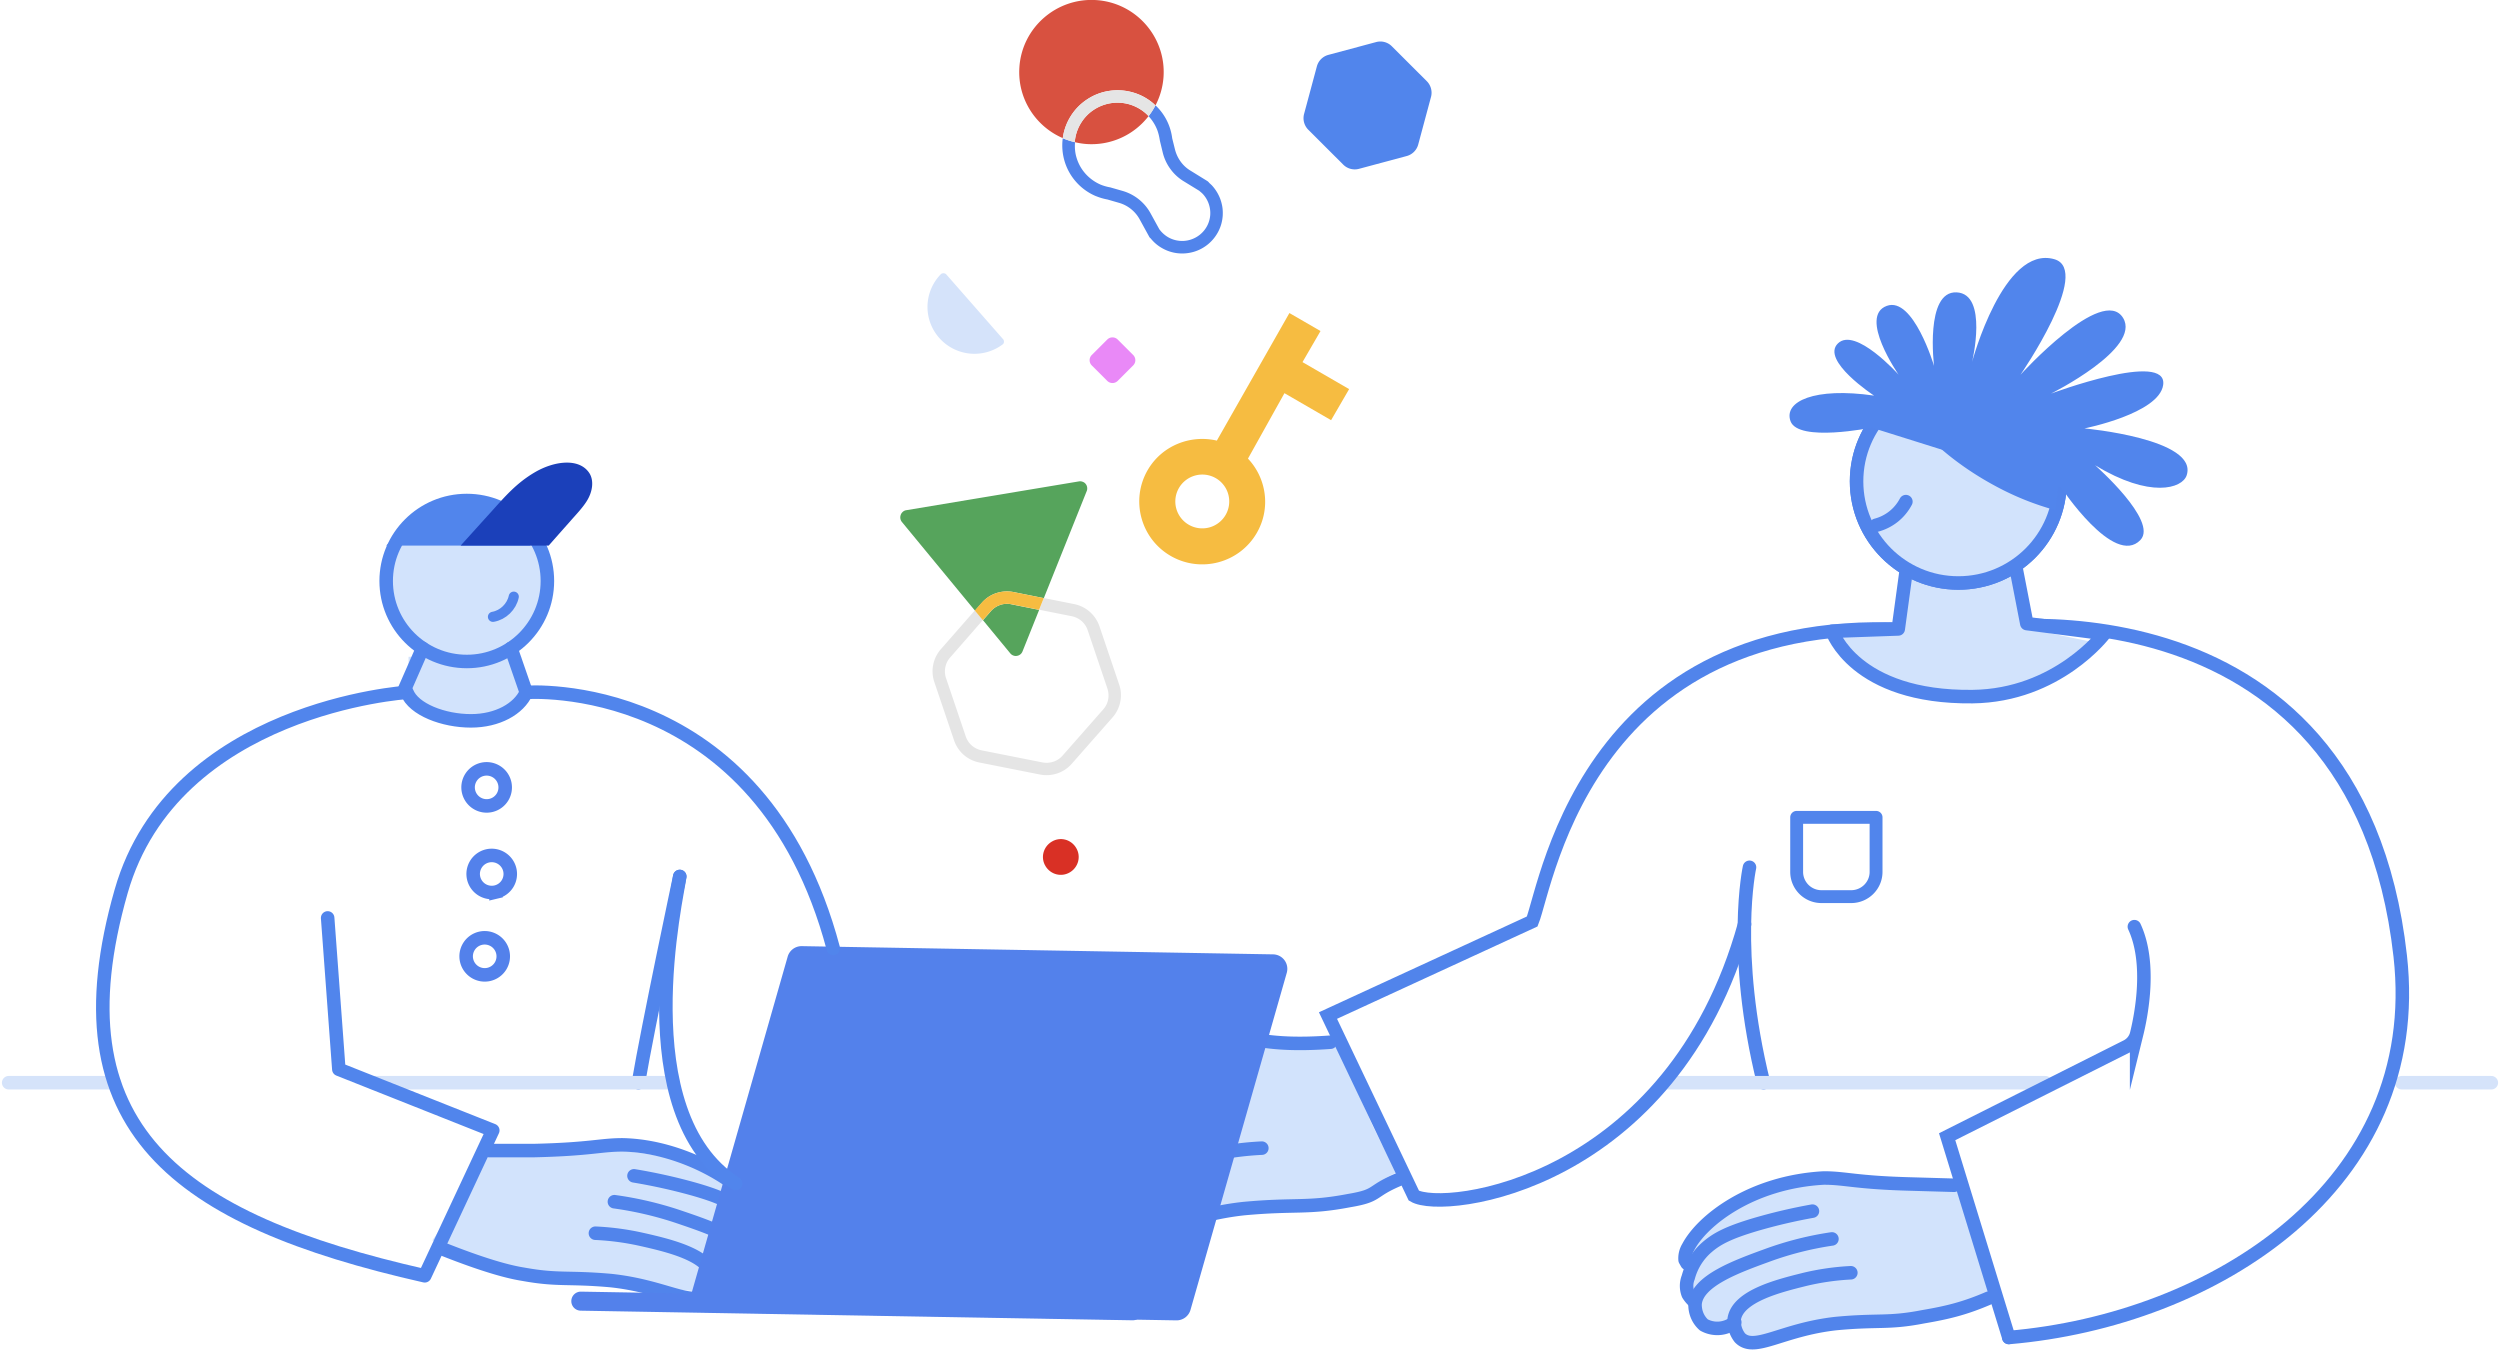<svg width="370" height="200" viewBox="0 0 370 200" fill="none" xmlns="http://www.w3.org/2000/svg"><g clip-path="url(#clip0)"><path d="M258.927 128.359s-2.72 12.399 2.078 31.882" stroke="#5184EB" stroke-width="2" stroke-miterlimit="10" stroke-linecap="round"/><path d="M266.932 189.266l-4.195 1.102.744 4.111 31.829-2.907c-2.053-5.508-4.016-11.016-6.068-16.434h-6.248c-8.403-.205-9.801-.897-13.162-.897-9.237.205-18.012 6.315-20.065 10.222-.372.55-.5 1.242-.372 1.908 0 .205.09.295.192.5l1.309-.397a6.527 6.527 0 0 0-1.116 2.6 3.394 3.394 0 0 0 0 2.511 4.5 4.5 0 0 0 .834.999l.372-.205a1.579 1.579 0 0 0-.193.602c-.051 1.229.475 2.395 1.399 3.112 1.398.794 3.091.679 4.387-.294.077.832.398 1.601.937 2.203 2.052 2.203 6.068-1.204 14.086-2.101 6.35-.602 7.749 0 12.88-.999a47.595 47.595 0 0 0 10.828-3.202c-7.287-2.729-17.268-4.932-28.378-2.434z" fill="#D2E3FC"/><path d="M289.19 175.419l-6.209-.179c-8.3-.205-9.801-.896-13.06-.896-10.789.589-18.012 6.314-20.064 10.221a3.184 3.184 0 0 0-.462 1.909l.282.499m44.619 5.162c-3.489 1.499-6.017 2.127-9.724 2.754-5.132.999-6.53.397-12.88.999-8.031.897-12.034 4.304-14.189 2.101a3.983 3.983 0 0 1-.834-2.805c.564-3.407 6.722-4.906 10.353-5.816 2.271-.55 4.58-.883 6.902-.999" stroke="#5184EB" stroke-width="2" stroke-linecap="round" stroke-linejoin="round"/><path d="M271.127 183.361a48.26 48.26 0 0 0-9.519 2.408c-4.67 1.704-10.455 3.804-10.738 7.212-.038 1.204.437 2.344 1.309 3.112 1.475.807 3.246.641 4.567-.397" stroke="#5184EB" stroke-width="2" stroke-linecap="round" stroke-linejoin="round"/><path d="M268.241 179.249a81.003 81.003 0 0 0-8.493 1.999c-4.016 1.204-5.696 2.1-7.184 3.407a8.938 8.938 0 0 0-2.707 4.406 3.394 3.394 0 0 0 0 2.511 4.5 4.5 0 0 0 .834.999" stroke="#5184EB" stroke-width="2" stroke-linecap="round" stroke-linejoin="round"/><path fill-rule="evenodd" clip-rule="evenodd" d="M77.14 103.804l-7.492 2.882-9.185-2.882v-6.596H77.14v6.596z" fill="#D2E3FC"/><path d="M69.084 97.9c6.59 0 11.93-5.334 11.93-11.913 0-6.58-5.34-11.912-11.93-11.912s-11.93 5.333-11.93 11.912c0 6.579 5.34 11.912 11.93 11.912z" fill="#D2E3FC" stroke="#5185EC" stroke-width="2" stroke-miterlimit="10" stroke-linecap="round" stroke-linejoin="round"/><path d="M57.153 80.748h21.335l-.578-4.355-8.018-2.165-4.439.09-4.952 3.19-3.348 3.24z" fill="#5185EC"/><path d="M86.814 74.203c-.642 1.011-1.553 1.947-2.335 2.843-1.09 1.23-2.181 2.46-3.272 3.702H68.173c1.27-1.396 3.182-3.523 4.452-4.919 2.168-2.408 3.81-4.33 6.53-5.93 2.86-1.678 6.517-2.152 8.03.064a.269.269 0 0 0 .052.077c.667 1.063.513 2.702-.423 4.163z" fill="#1B40BA"/><path d="M76.037 88.305c-.308 1.486-1.578 2.729-3.079 2.985" stroke="#5185EC" stroke-width="1.5" stroke-miterlimit="10" stroke-linecap="round" stroke-linejoin="round"/><path d="M77.885 102.472l-2.258-6.52m-15.716 5.995l2.63-5.995" stroke="#5185EC" stroke-width="2" stroke-miterlimit="10" stroke-linecap="round" stroke-linejoin="round"/><path d="M148.444 50.186c.051.05.09.128.115.192a.699.699 0 0 1 .026.23.486.486 0 0 1-.218.384 6.957 6.957 0 0 1-9.365-.986 6.916 6.916 0 0 1-1.732-4.739 6.965 6.965 0 0 1 1.95-4.662.502.502 0 0 1 .192-.128.729.729 0 0 1 .231-.039c.077 0 .154.026.231.051a.53.53 0 0 1 .192.141l8.378 9.556z" fill="#D5E3FA"/><path d="M169.984 17.19a6.377 6.377 0 0 1 1.308 2.1c.167.462.283.948.372 1.538l.424 1.754a6.876 6.876 0 0 0 1.154 2.46 6.77 6.77 0 0 0 2.002 1.818l2.258 1.384c.038.038.077.077.128.115.141.115.269.23.372.333a4.167 4.167 0 0 1 1.116 3.074 4.12 4.12 0 0 1-1.475 2.92 4.227 4.227 0 0 1-1.476.795 4.072 4.072 0 0 1-1.667.154 4.143 4.143 0 0 1-1.591-.513 4.295 4.295 0 0 1-1.257-1.101c-.026-.026-.039-.052-.065-.077l-1.295-2.357a6.898 6.898 0 0 0-4.144-3.33l-1.835-.526a7.053 7.053 0 0 1-1.436-.41c-.013-.012-.039-.012-.052-.025a6.426 6.426 0 0 1-2.142-1.55 6.188 6.188 0 0 1-1.334-2.344c-.244-.756-.308-1.563-.244-2.357a10.645 10.645 0 0 1-1.809-.589c0 .013 0 .026-.013.038a8.185 8.185 0 0 0 .308 3.472 8.096 8.096 0 0 0 1.732 3.023 8.094 8.094 0 0 0 2.835 2.023c.026.013.051.026.077.026a8.35 8.35 0 0 0 1.668.487l1.732.5a5.082 5.082 0 0 1 3.04 2.446l1.399 2.549a.756.756 0 0 0 .231.269 5.79 5.79 0 0 0 1.706 1.447 5.89 5.89 0 0 0 2.296.743c.808.09 1.617.013 2.399-.218a5.943 5.943 0 0 0 2.13-1.152 6.005 6.005 0 0 0 1.501-1.896c.372-.73.577-1.512.628-2.331.026-.5 0-1.012-.102-1.499a6.842 6.842 0 0 0-.244-.884 6.21 6.21 0 0 0-1.27-2.075c-.116-.115-.244-.23-.372-.346a1.333 1.333 0 0 0-.27-.269l-2.488-1.537a4.926 4.926 0 0 1-1.476-1.345 5.295 5.295 0 0 1-.846-1.806l-.411-1.652a8.143 8.143 0 0 0-.449-1.832 8.002 8.002 0 0 0-2.027-3.048 10.67 10.67 0 0 1-1.026 1.6zm-7.454 10.964v.013-.013z" fill="#5184EB"/><path d="M169.984 17.19a5.641 5.641 0 0 0-.488-.474 6.435 6.435 0 0 0-2.386-1.281 6.392 6.392 0 0 0-2.694-.167 6.409 6.409 0 0 0-2.527.974 6.165 6.165 0 0 0-1.886 1.934 6.406 6.406 0 0 0-.911 2.536c-.013.103 0 .218-.013.333.565.128 1.129.23 1.732.27a10.657 10.657 0 0 0 9.173-4.125z" fill="#D85140"/><path d="M150.869 9.965c-.308 4.624 2.399 8.749 6.427 10.478a8.145 8.145 0 0 1 1.167-3.24 8.099 8.099 0 0 1 2.438-2.498 8.045 8.045 0 0 1 3.258-1.256 8.17 8.17 0 0 1 3.477.218 8.069 8.069 0 0 1 3.079 1.653c.103.09.192.192.295.281a10.673 10.673 0 0 0 1.193-4.24c.385-5.879-4.08-10.964-9.968-11.348-5.888-.372-10.982 4.073-11.366 9.952z" fill="#D85140"/><path d="M167.623 13.68a8.194 8.194 0 0 0-3.477-.218c-1.18.18-2.27.602-3.258 1.255a8.099 8.099 0 0 0-2.438 2.498 8.231 8.231 0 0 0-1.167 3.241c.577.243 1.18.448 1.809.59.013-.116-.013-.219.013-.334a6.15 6.15 0 0 1 .911-2.536 6.307 6.307 0 0 1 1.885-1.934 6.42 6.42 0 0 1 2.528-.974 6.38 6.38 0 0 1 2.694.167c.885.256 1.68.679 2.386 1.28.167.142.334.308.487.475a9.6 9.6 0 0 0 1.001-1.576c-.103-.09-.192-.192-.295-.282a7.899 7.899 0 0 0-3.079-1.652z" fill="#E5E5E5"/><path d="M147.43 87.793a5.042 5.042 0 0 1 2.579-.167l4.477.897 6.338-15.819c.077-.166.102-.359.077-.55a1.01 1.01 0 0 0-.206-.513.961.961 0 0 0-.449-.333 1.026 1.026 0 0 0-.551-.064l-25.645 4.278a.973.973 0 0 0-.462.256.988.988 0 0 0-.282.436 1.05 1.05 0 0 0-.052.525 1.1 1.1 0 0 0 .206.487L144.3 90.38l.988-1.127a4.755 4.755 0 0 1 2.142-1.46z" fill="#56A45C"/><path d="M149.239 89.368a3.029 3.029 0 0 0-1.219.167c-.526.18-1 .487-1.36.91l-1.18 1.344 4.041 4.906c.116.141.27.257.449.32.167.065.36.09.539.052a1.039 1.039 0 0 0 .821-.654l2.463-6.148-4.131-.832a2.415 2.415 0 0 0-.423-.065z" fill="#56A45C"/><path d="M165.635 101.307l-2.913-8.608a5.024 5.024 0 0 0-1.436-2.152 4.972 4.972 0 0 0-2.31-1.14l-4.49-.897-.693 1.73 4.824.96a3.207 3.207 0 0 1 1.463.718c.41.358.731.832.898 1.357l2.912 8.608v.013c.179.525.218 1.089.115 1.626a3.071 3.071 0 0 1-.718 1.461l-6.03 6.853c-.359.409-.834.73-1.36.896a3.192 3.192 0 0 1-1.629.103l-8.98-1.781a3.197 3.197 0 0 1-1.463-.717 3.17 3.17 0 0 1-.898-1.358l-2.912-8.608a3.063 3.063 0 0 1-.103-1.626c.103-.538.36-1.05.732-1.46l4.823-5.521-1.18-1.435-5.029 5.739a4.96 4.96 0 0 0-1.142 2.305 4.893 4.893 0 0 0 .167 2.575l2.912 8.608c.283.832.77 1.575 1.424 2.151a4.962 4.962 0 0 0 2.31 1.14l8.98 1.781c.218.038.436.077.667.09a5.127 5.127 0 0 0 1.912-.257 4.92 4.92 0 0 0 2.142-1.434l6.03-6.853a4.93 4.93 0 0 0 1.141-2.318 4.803 4.803 0 0 0-.166-2.549z" fill="#E5E5E5"/><path d="M146.661 90.445c.359-.41.833-.73 1.359-.91a3.307 3.307 0 0 1 1.219-.166c.141.012.27.025.411.05l4.131.833.692-1.729-4.477-.897a5.038 5.038 0 0 0-2.578.167 5.04 5.04 0 0 0-2.156 1.435l-.988 1.127 1.181 1.434 1.206-1.344z" fill="#F6BC41"/><path d="M100.605 129.717s-4.683 22.044-6.12 30.524" stroke="#5185EC" stroke-width="2" stroke-miterlimit="10" stroke-linecap="round" stroke-linejoin="round"/><path d="M355.452 160.241h13.265m-122.478 0h56.473m-182.543 0h76.743m-141.696 0h44.426" stroke="#D5E3FA" stroke-width="2" stroke-miterlimit="10" stroke-linecap="round" stroke-linejoin="round"/><path d="M197.746 154.272c3.066 6.507 5.362 13.539 9.211 19.111-4.901 2.318-2.322 2.28-7.544 3.625-4.9 1.268-9.955 1.78-14.971 2.293-4.644.474-9.275.947-13.92 1.409-1.257.128-2.578.243-3.72-.308-1.142-.551-1.988-2.024-1.462-3.228-1.155 1.691-3.644 2.165-5.286 1.012-1.642-1.153-2.194-3.74-1.167-5.52.179.538-.667.909-1.091.563-.423-.346-.487-.999-.513-1.563-.141-3.138-.192-6.571 1.604-9.068 1.013-1.397 2.501-2.332 3.989-3.126 11.957-6.379 21.489-5.7 34.87-5.2z" fill="#D2E3FC"/><path d="M196.912 154.246c-9.956.73-12.136-1.012-16.101-1.012-11.225.244-20.808 7.481-23.297 12.13a3.702 3.702 0 0 0-.564 2.268l.346.602m49.661 6.353c-4.234 1.793-2.784 2.344-7.287 3.1-6.235 1.191-7.928.474-15.639 1.191-9.75 1.076-14.625 5.136-17.229 2.511-.757-.923-1.116-2.127-1.026-3.344.68-4.06 8.159-5.853 12.585-6.929a45.368 45.368 0 0 1 8.39-1.192" stroke="#5184EB" stroke-width="2" stroke-linecap="round" stroke-linejoin="round"/><path d="M183.352 163.943a59.31 59.31 0 0 0-11.559 2.869c-5.671 2.024-12.701 4.534-13.035 8.595-.051 1.434.539 2.805 1.591 3.701 1.783.961 3.939.769 5.555-.473" stroke="#5184EB" stroke-width="2" stroke-linecap="round" stroke-linejoin="round"/><path d="M179.836 159.05a95.538 95.538 0 0 0-10.314 2.382c-4.875 1.435-6.915 2.511-8.724 4.06a10.52 10.52 0 0 0-3.284 5.252 4.002 4.002 0 0 0 0 2.985c.282.448.629.845 1.026 1.191" stroke="#5184EB" stroke-width="2" stroke-linecap="round" stroke-linejoin="round"/><path d="M71.175 169.848c-2.527 5.085-4.015 9.376-7.197 13.731 4.054 1.819 9.365 3.445 13.676 4.496 4.054.986 8.223 1.396 12.367 1.793 3.836.372 7.659.743 11.495 1.102 1.039.102 2.129.192 3.066-.244.949-.435 1.642-1.588 1.206-2.523.962 1.319 3.002 1.691 4.361.794 1.36-.897 1.809-2.933.963-4.329-.141.422.551.717.898.435.346-.282.397-.781.423-1.23.115-2.459.167-5.136-1.321-7.096-.834-1.101-2.066-1.819-3.297-2.446-9.866-4.983-24.812-4.688-35.857-4.291" fill="#D2E3FC"/><path d="M72.394 170.283h6.645c8.326-.192 9.827-.845 13.099-.845 9.262.192 18.063 5.892 20.128 9.53a2.82 2.82 0 0 1 .462 1.78l-.282.461m-47.519 3.407c3.49 1.397 8.8 3.395 12.521 3.971 5.145.935 6.556.372 12.92.935 8.043.846 12.071 4.022 14.226 1.96.616-.73.924-1.665.847-2.613-.564-3.177-6.735-4.586-10.391-5.418a39.243 39.243 0 0 0-6.928-.935" stroke="#5184EB" stroke-width="2" stroke-linecap="round" stroke-linejoin="round"/><path d="M90.932 177.853a51.926 51.926 0 0 1 9.544 2.242c4.683 1.588 10.482 3.548 10.764 6.725a3.554 3.554 0 0 1-1.309 2.894 4.434 4.434 0 0 1-4.592-.371" stroke="#5184EB" stroke-width="2" stroke-linecap="round" stroke-linejoin="round"/><path d="M93.83 174.023a84.291 84.291 0 0 1 8.519 1.87c4.029 1.128 5.709 1.96 7.21 3.177a8.208 8.208 0 0 1 2.72 4.112 2.942 2.942 0 0 1 0 2.331 4.168 4.168 0 0 1-.847.935" stroke="#5184EB" stroke-width="2" stroke-linecap="round" stroke-linejoin="round"/><path d="M1.283 160.241h15.651" stroke="#D5E3FA" stroke-width="2" stroke-miterlimit="10" stroke-linecap="round" stroke-linejoin="round"/><path fill-rule="evenodd" clip-rule="evenodd" d="M85.993 191.162l81.681 1.422a1.405 1.405 0 0 1 1.386 1.434 1.407 1.407 0 0 1-1.437 1.384l-81.682-1.422a1.407 1.407 0 0 1-1.385-1.435 1.406 1.406 0 0 1 1.437-1.383z" fill="#5381EB"/><path fill-rule="evenodd" clip-rule="evenodd" d="M118.668 140.028l69.751 1.217a2.142 2.142 0 0 1 2.027 2.716l-14.253 49.903a2.143 2.143 0 0 1-2.091 1.55l-69.751-1.217a2.14 2.14 0 0 1-2.027-2.715l14.253-49.904a2.143 2.143 0 0 1 2.091-1.55z" fill="#5381EB"/><path d="M77.885 102.472c-1.104 2.447-4.26 4.214-8.185 4.214-4.041 0-8.467-1.665-9.468-4.214m-.012 0s-34.51 2.229-42.285 29.435c-10.02 35.071 8.236 48.611 44.927 56.911l10.07-21.519-22.784-9.044-1.655-22.403m29.392-33.38s34.689-2.626 45.44 37.889m-22.72-10.644c-.283 2.575-7.954 35.071 8.274 45.434" stroke="#5185EC" stroke-width="2" stroke-miterlimit="10" stroke-linecap="round" stroke-linejoin="round"/><path d="M72.661 119.202a2.74 2.74 0 0 0 2.034-3.303 2.749 2.749 0 0 0-3.308-2.035 2.74 2.74 0 0 0-2.034 3.303 2.749 2.749 0 0 0 3.308 2.035zm.751 12.815a2.74 2.74 0 0 0 2.034-3.303 2.749 2.749 0 0 0-3.308-2.035 2.74 2.74 0 0 0-2.034 3.303 2.749 2.749 0 0 0 3.308 2.035zm-1.039 12.189a2.74 2.74 0 0 0 2.034-3.303 2.749 2.749 0 0 0-3.308-2.035 2.74 2.74 0 0 0-2.034 3.303 2.749 2.749 0 0 0 3.308 2.035z" stroke="#5381EB" stroke-width="2"/><path d="M159.272 125.49c.756 1.255.333 2.856-.924 3.612-1.27.756-2.861.333-3.618-.922-.757-1.255-.333-2.857.924-3.612 1.257-.769 2.861-.346 3.618.922z" fill="#D93025"/><path d="M297.298 197.951c30.302-2.575 61.746-22.48 57.936-56.45-6.492-57.973-64.184-48.93-66.159-47.7-53.766-6.828-60.04 36.928-62.31 42.577l-30.225 13.923 12.713 26.656c4.452 2.651 38.218-1.576 48.943-40.169" stroke="#5184EB" stroke-width="2" stroke-miterlimit="10" stroke-linecap="round"/><path d="M315.887 137.146c2.502 5.367 1.065 12.924.334 15.896a2.825 2.825 0 0 1-1.475 1.832l-26.569 13.36 9.121 29.704" stroke="#5184EB" stroke-width="2" stroke-miterlimit="10" stroke-linecap="round"/><path d="M288.087 86.013a38.379 38.379 0 0 0-4.657-.782c-1.449 0-1.565 1.089-1.95 2.421-.564 1.819-1.116 3.65-1.668 5.47a1.812 1.812 0 0 1-.372.755c-.269.23-1.244-.91-1.59-.845-1.527.346-3.054.192-4.619.102a3.825 3.825 0 0 0-1.526 0 1.076 1.076 0 0 0-.796 1.127c.064.282.218.526.436.718 2.168 2.395 5.555 5.713 8.673 6.609a34.255 34.255 0 0 0 10.596.807c5.145.205 12.829-1.242 16.819-4.508 1.052-.705 2.156-1.64 2.156-2.895l-8.904-1.845c-.295-.038-.128-.282-.385-.422-.333-.282-.898.14-1-.282l-.809-4.765c.873-.615-.949-2.895-1.68-3.1-.411-.09-2.527.935-2.938 1.037-1.911.462-3.861.59-5.786.398z" fill="#D2E3FC"/><path d="M304.893 71.244c0-8.3-6.735-15.038-15.061-15.038-8.313 0-15.061 6.725-15.061 15.038 0 8.3 6.748 15.038 15.061 15.038 8.326 0 15.061-6.725 15.061-15.038z" stroke="#5184EB" stroke-width="2" stroke-linecap="round" stroke-linejoin="round"/><path d="M282.288 83.195l-1.347 9.888-9.788.346s3.284 9.863 20.77 9.671c12.611-.141 19.526-9.325 19.526-9.325l-11.482-1.486-1.668-8.595c0-.013-12.893 1.921-16.011-.5z" stroke="#5184EB" stroke-width="2" stroke-linecap="round" stroke-linejoin="round"/><path d="M180.093 65.21c-3.9-.909-8.108.718-10.225 4.343-2.578 4.432-1.065 10.145 3.387 12.72 4.452 2.574 10.161 1.063 12.739-3.382 2.117-3.638 1.45-8.108-1.296-11.016l5.401-9.684 6.902 3.997 2.669-4.599-6.902-3.996 2.668-4.599-4.605-2.664-10.738 18.88zm1.296 11.004a3.992 3.992 0 0 1-5.453 1.447 3.978 3.978 0 0 1-1.449-5.444 4.002 4.002 0 0 1 5.452-1.447 3.979 3.979 0 0 1 1.45 5.444z" fill="#F6BC41"/><path d="M163.877 56.373l-2.296-2.293a1.088 1.088 0 0 1 0-1.537l2.296-2.293a1.094 1.094 0 0 1 1.54 0l2.296 2.293a1.09 1.09 0 0 1 0 1.537l-2.296 2.293a1.094 1.094 0 0 1-1.54 0z" fill="#E989F7"/><path d="M304.893 71.244c0-8.3-6.735-15.038-15.061-15.038-8.313 0-15.061 6.725-15.061 15.038 0 8.3 6.748 15.038 15.061 15.038 8.326 0 15.061-6.725 15.061-15.038z" fill="#D2E3FC" stroke="#5184EB" stroke-width="2" stroke-linecap="round" stroke-linejoin="round"/><path d="M277.657 77.738a6.964 6.964 0 0 0 2.579-1.28 6.96 6.96 0 0 0 1.834-2.217" stroke="#5184EB" stroke-width="2" stroke-linecap="round" stroke-linejoin="round"/><path d="M198.798 24.363l-5.171-5.162a2.423 2.423 0 0 1-.628-2.319l1.898-7.058a2.414 2.414 0 0 1 1.707-1.703l7.069-1.896a2.395 2.395 0 0 1 2.322.628l5.17 5.162c.603.602.846 1.498.628 2.318l-1.898 7.058a2.414 2.414 0 0 1-1.707 1.704l-7.068 1.895a2.41 2.41 0 0 1-2.322-.627z" fill="#5185EC"/><path d="M273.975 132.701h-4.4a3.665 3.665 0 0 1-3.669-3.663v-8.07h11.751v8.07c0 2.024-1.655 3.663-3.682 3.663z" stroke="#5185EC" stroke-width="1.905" stroke-miterlimit="10" stroke-linecap="round" stroke-linejoin="round"/><path d="M277.003 63.29s-10.866 2.215-12.008-.961c-1.039-2.908 3.528-5.06 12.367-3.779 0 0-7.941-5.2-5.35-7.724 2.579-2.523 8.981 4.624 8.981 4.624s-5.992-8.633-1.745-10.183c3.926-1.434 6.992 8.89 6.992 8.89s-1.386-11.106 3.335-10.888c4.721.218 2.297 10.285 2.297 10.285s4.644-17.356 12.174-15.191c5.645 1.627-5.016 17.1-5.016 17.1s12.149-13.385 15.19-8.403c2.745 4.51-10.674 11.195-10.674 11.195s17.358-6.468 16.601-1.268c-.616 4.227-11.649 6.418-11.649 6.418s16.934 1.537 15.125 6.955c-.654 1.934-5.388 3.446-13.547-1.499 0 0 9.378 8.236 6.709 11.054-3.9 4.1-11.789-7.839-11.789-7.839l-27.993-8.787z" fill="#5185EC"/><path d="M304.175 75.496c.525-3.663 1.026-7.557-.552-10.913-.68-1.447-1.719-2.703-2.835-3.855-2.989-3.049-6.851-5.483-11.11-5.79-4.503-.32-10.918 1.755-6.748 6.994 3.322 4.175 7.89 7.608 12.585 10.106a41.705 41.705 0 0 0 8.66 3.458z" fill="#5185EC"/></g><defs><clipPath id="clip0"><path fill="#fff" d="M0 0h370v200H0z"/></clipPath></defs></svg>